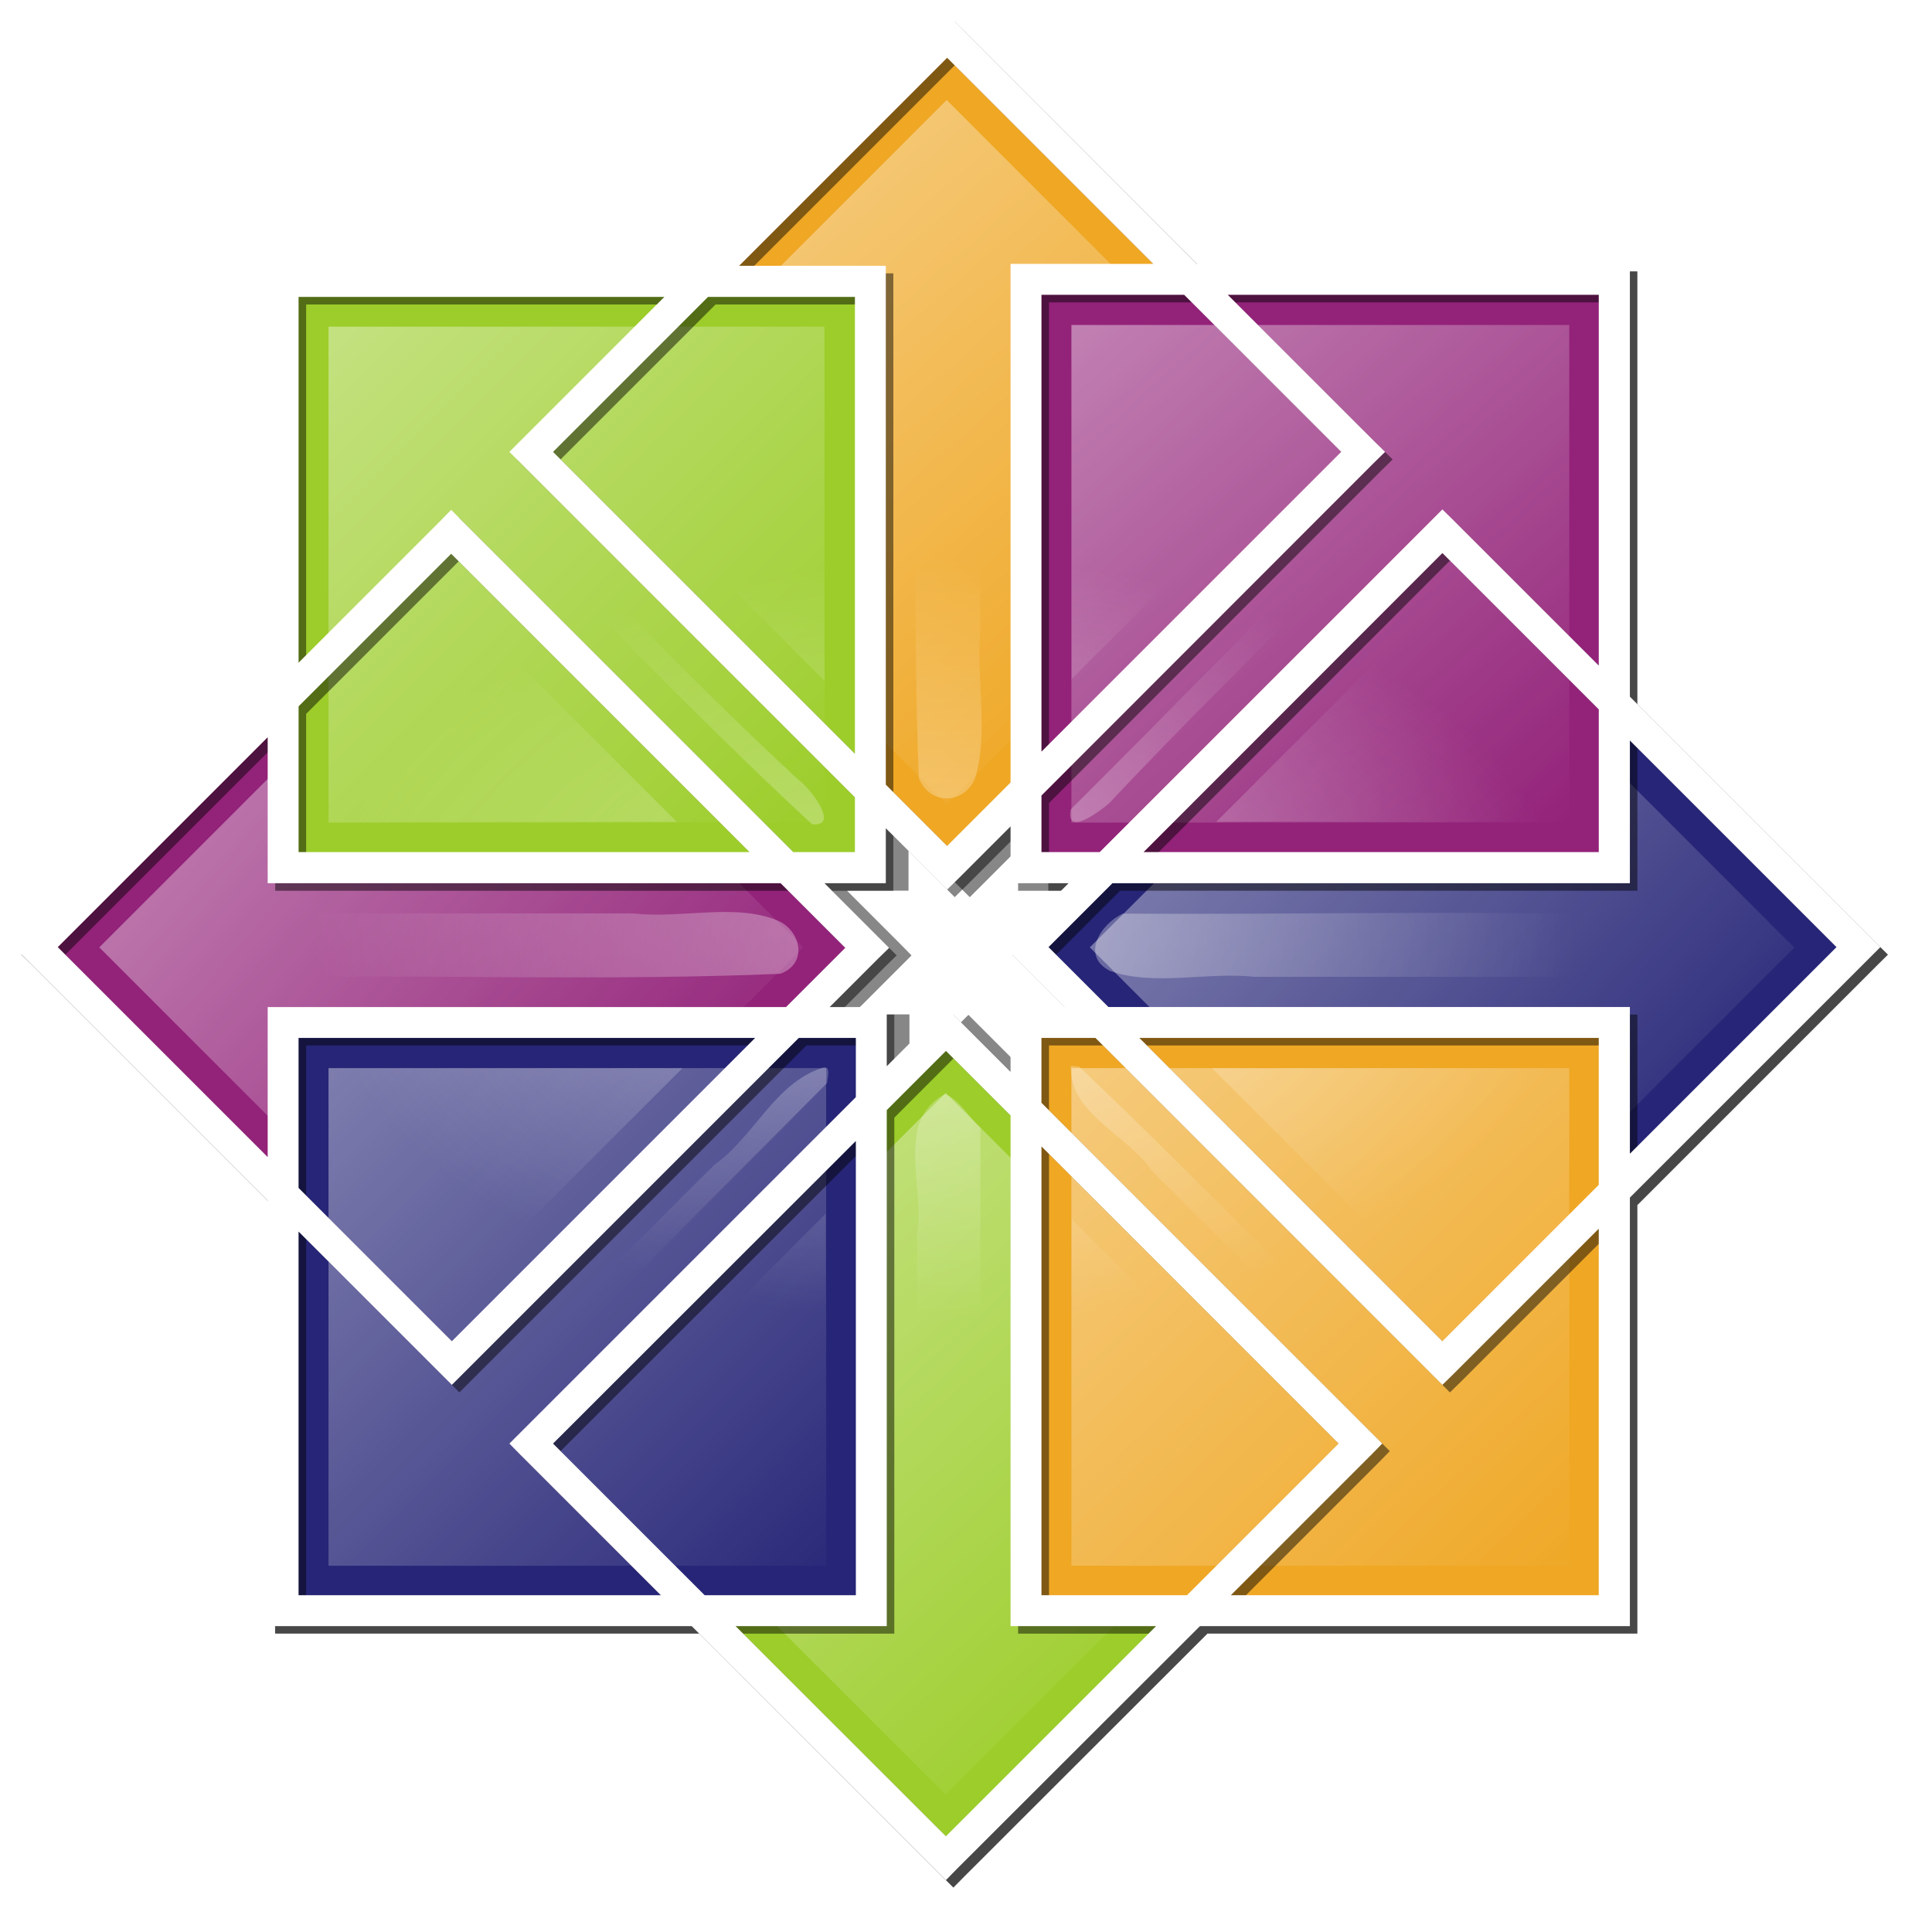 <svg xmlns="http://www.w3.org/2000/svg" xmlns:xlink="http://www.w3.org/1999/xlink" width="256" height="256" version="1"><defs><linearGradient id="a"><stop offset="0" stop-color="#fff" stop-opacity=".427"/><stop offset="1" stop-color="#fff" stop-opacity="0"/></linearGradient><filter id="b"><feGaussianBlur stdDeviation="2.513"/></filter><radialGradient xlink:href="#a" id="k" gradientUnits="userSpaceOnUse" gradientTransform="matrix(.709 .005 -.003 .429 36.783 70.56)" cx="125.126" cy="124.684" fx="125.126" fy="124.684" r="117.844"/><linearGradient xlink:href="#a" id="d" gradientUnits="userSpaceOnUse" x1="19.915" y1="97.233" x2="91.321" y2="159.133"/><linearGradient xlink:href="#a" id="g" gradientUnits="userSpaceOnUse" x1="39.531" y1="39.281" x2="109.713" y2="109.301"/><linearGradient xlink:href="#a" id="c" gradientUnits="userSpaceOnUse" x1="91.293" y1="21.437" x2="154.298" y2="93.064"/><linearGradient xlink:href="#a" id="j" gradientUnits="userSpaceOnUse" x1="141.948" y1="42.871" x2="204.421" y2="113"/><linearGradient xlink:href="#a" id="f" gradientUnits="userSpaceOnUse" x1="157.808" y1="93.265" x2="230.119" y2="157.818"/><linearGradient xlink:href="#a" id="i" gradientUnits="userSpaceOnUse" x1="137.969" y1="137.531" x2="209.727" y2="211.469"/><linearGradient xlink:href="#a" id="e" gradientUnits="userSpaceOnUse" x1="88.663" y1="156.823" x2="154.896" y2="228.45"/><linearGradient xlink:href="#a" id="h" gradientUnits="userSpaceOnUse" x1="39.531" y1="137.531" x2="113.469" y2="211.469"/><filter id="l"><feGaussianBlur stdDeviation="2.473"/></filter></defs><path d="M126.492 2.86l-1.446 1.445-31.892 31.892h-56.71v56.68l-32.14 32.17-1.476 1.445 1.477 1.445 32.138 32.14v56.372h56.22l32.2 32.2 1.444 1.444 1.446-1.445 32.23-32.2h56.957v-56.774l31.74-31.74 1.475-1.444-1.476-1.445-31.74-31.74V35.953h-57.356L127.937 4.304l-1.445-1.446zM138.904 110.5V118.02H144.616l-7.043 7.043-1.446 1.445 1.446 1.445 6.458 6.46H136.898v8.64l-7.136-7.134-1.444-1.447-1.446 1.446-6.366 6.365V134.412h-7.535l6.365-6.366 1.446-1.446-1.445-1.476-7.104-7.104h8.15V110.762l6.675 6.673 1.445 1.446 1.446-1.445 6.95-6.95z" fill-opacity=".471" filter="url(#b)"/><g><path fill="#efa724" d="M125.463 115.008L70.345 59.893l55.11-55.108L180.574 59.9z"/><path fill="#932279" d="M59.828 180.645L4.71 125.53l55.11-55.108 55.118 55.115z"/><path d="M78.78 59.906l46.657 46.657 46.657-46.657-46.656-46.656L78.78 59.906z" fill="url(#c)"/><path d="M13.156 125.53l46.657 46.657 46.656-46.656c-15.553-15.55-31.105-31.103-46.657-46.655L13.156 125.53z" fill="url(#d)"/><path fill="#9ccd2a" d="M37.527 37.28h77.738v77.727H37.527z"/><path fill="#9ccd2a" d="M125.32 246.28l-54.975-54.97 54.967-54.963 54.974 54.97z"/><path d="M78.813 191.313l46.5 46.5 46.5-46.5-46.5-46.5-46.5 46.5z" fill="url(#e)"/><path fill="#262577" d="M37.527 135.53h77.943v77.933H37.527z"/><path fill="#262577" d="M191.1 180.645l-55.118-55.115 55.11-55.108 55.118 55.115z"/><path d="M144.406 125.53l46.688 46.69 46.656-46.657-46.656-46.688-46.688 46.656z" fill="url(#f)"/><path fill="#932279" d="M135.98 37.074h77.944v77.933H135.98z"/><path fill="#efa724" d="M135.98 135.53h77.944v77.932H135.98z"/><path d="M43.53 109h65.72V43.28H43.53V109z" fill="url(#g)"/><path d="M43.53 207.47h65.94v-65.94H43.53v65.94z" fill="url(#h)"/><path d="M141.97 207.47h65.968v-65.94h-65.97v65.94z" fill="url(#i)"/><path d="M141.97 109h65.968V43.062h-65.97V109z" fill="url(#j)"/></g><path d="M107.47 31.313c4.365.157 11.855-1.812 13.905 2.906.256 22.93-.508 46.16.375 68.905 1.437 3.527 5.78 3.548 7.406.156 1.92-6.125.13-13.476.75-20.03V31.094c4.46-.494 8.938.018 13.406 0L125.5 13.28l-18.03 18.032zm36.093 11.406c-3.852.062-.397 6.128-1.563 8.343V89.97l30.03-30.032c-5.898-5.416-10.887-12.484-17.593-16.657-3.64.46-7.24-.71-10.875-.56zm41.093 12.655c4.72 1.93 3.04 7.868-.656 9.844-14.28 13.624-28.094 28.107-42.125 42.03-.704 3.712 3.93.198 5.094-.813 14.28-15.187 29.496-29.664 44.155-44.562 5.584 5.55 11.153 11.118 16.72 16.688v-35.5h-35.532l12.343 12.312zm-85.562-12.22c-7.376.1-10.512 8.752-16 12.534-8.36 4.458 1.675 8.918 5.005 13.377l21.18 21.183c-.167-15.488.337-31.648-.25-46.72-3.316.07-6.622-.5-9.936-.374zm-55.53 35.032c5.423-5.42 10.837-10.85 16.217-16.312 15.95 15.713 31.51 32.26 47.814 47.344 3.9.385-.494-5.058-1.844-5.94C90.7 89.37 76.58 74.196 61.812 59.876c5.574-5.468 11.066-11.018 16.594-16.53H43.562v34.843zm117.592 30.72c15.436-.127 31.377.25 46.5-.188-.003-6.196 2.403-13.988-4.445-17.752-4.263-3.207-8.53-10.546-12.792-11.354l-29.262 29.292zM43.72 95.062c.83 4.515-1.758 9.702.31 13.843h45.657C79.72 98.936 69.75 88.97 59.782 79L43.72 95.063zM13.28 125.5l18.19 18.188c1.396-4.687-3.498-15.664 4-14.25 22.603-.276 45.534.547 67.936-.407 3.54-1.33 2.81-5.37-.03-6.905-5.624-2.576-13.108-.348-19.44-1.094H31.596c-.522-4.595.078-9.21-.032-13.81l-18.28 18.28zm206.69-10.75c1.626 5.252-4.57 7.62-8.75 6.375-20.735-.402-41.662.073-62.44-.063-3.02 1.407-5.588 5.646-1.686 7.594 5.817 2.057 12.906.093 19.156.78h53.594c.523 4.63-.08 9.274.03 13.908 5.95-5.948 11.897-11.896 17.845-17.844-5.918-5.917-11.835-11.833-17.75-17.75v7zm-78.064 26.938c.066 6.002 7.552 8.756 10.7 13.42 12.06 12.057 24.117 24.115 36.175 36.173-5.342 5.377-10.7 10.738-16.06 16.095h35.124v-34.938c-5.565 5.57-11.135 11.137-16.72 16.688-16.092-15.86-31.864-32.326-48.155-47.813-.378.1-1.345-.443-1.064.375zm-32.97-.188c-6.334 2.07-9.012 9.14-14.308 12.872-11.016 10.872-21.935 22.12-32.878 32.91-5.768 1.78-7.797-5.962-12.156-8.157-2.18-2.052-3.977-4.442-6.032-6.625v34.875H77.94c-5.363-5.357-10.72-10.718-16.063-16.094 15.89-15.932 31.9-31.816 47.72-47.78.01-.624.61-2.426-.657-2zm-65.374 14.28c5.438 5.44 10.876 10.876 16.313 16.314l30.563-30.563H43.562v14.25zm147.5 16.25c5.307-5.88 12.533-10.798 16.563-17.56-.836-4.12 1.795-9.17-.063-12.814-15.62-.297-31.318-.037-46.968-.125 10.156 10.168 20.312 20.335 30.47 30.5zM125.156 145c-6.642 3.562-2.532 12.53-3.656 18.594v55.875c-3.567 1.06-18.562-2.604-11.575 2.825l15.42 15.393 18.31-18.313c-4.416-.097-11.53 1.716-13.75-2.813v-67.156c-1.51-1.274-2.878-3.953-4.75-4.406zM79 191.188c5.6 5.23 10.433 12.06 16.906 16 4.414-.784 9.46 1.735 13.5-.188v-46.188L79 191.188zm63 16c6.32-.09 14.44 2.5 18.313-4.446 2.45-4.29 12.284-8.586 10.023-12.875L142 161.53v45.657z" fill="url(#k)"/><g><path d="M126.5 2.875l-1.437 1.438-31.907 31.906H36.47v56.686L4.312 125.062l-1.47 1.438 1.47 1.438 32.156 32.156v56.375h56.186l32.22 32.186 1.468 1.47 1.438-1.47L160 216.47h56.969v-56.784l31.75-31.75 1.436-1.436-1.437-1.438-31.75-31.75V35.97h-57.376L127.97 4.312l-1.47-1.438zm0 5.78l27.313 27.314h-18.908v68.717l-8.406 8.407-8.125-8.125V36.22H98.938L126.5 8.655zM139 40.063h18.906l20.813 20.813-39.72 39.72V40.062zm24.688 0h49.156V89.19l-19.25-19.25-1.47-1.438-1.436 1.438-43.97 43.968H139v-7.5l44.063-44.094 1.47-1.437-1.47-1.438-19.375-19.374zm-123.125.282H89.03L69.94 59.437 68.5 60.876l1.438 1.438 44.343 44.343v7.25h-8.155L62.25 70.03l-1.468-1.468-1.438 1.47-18.78 18.78V40.344zm54.25 0h19.468v60.53l-40-40 20.533-20.53zm97.312 33.937L212.845 95v18.906H152.53l39.595-39.625zm-131.344.095l39.533 39.53h-59.75v-19.31l20.218-20.22zM36.47 98.688v19.343h67.968l8.562 8.564-7.844 7.844H36.47v19.875L8.656 126.5 36.47 98.687zm180.5.437l27.374 27.375-27.375 27.375v-19.438h-69.094l-7.938-7.938 8.47-8.47h68.56V99.126zM134.905 110.5V118.03H142.594l-7.03 7.032-1.44 1.438 1.44 1.438 6.5 6.5h-7.159v8.593l-7.125-7.124-1.436-1.437-1.47 1.436-6.374 6.375v-7.842H110.938l6.406-6.407 1.47-1.436-1.47-1.47-7.094-7.093h8.125V110.75l6.688 6.688 1.437 1.437 1.47-1.438 6.936-6.937zm-94.343 28.03h60.5l-40.188 40.19-20.312-20.314V138.53zm66.28 0h7.563v7.845l-44.468 44.47-1.438 1.436 1.438 1.47 18.625 18.625h-48v-48.188l18.875 18.875 1.437 1.438 1.438-1.438 44.53-44.53zm32.157 0h7.156l44.532 44.532 1.437 1.438 1.47-1.438 19.25-19.25v48.563h-48.75l18.624-18.625 1.436-1.47-1.437-1.436-43.72-43.72v-8.593zm12.97 0h60.874V158l-20.72 20.72-40.155-40.19zm-25.626 1.72l8.563 8.563v67.656h19.28l-27.844 27.843L98.47 216.47h20.03v-68.376l7.844-7.844zm-11.938 11.938v60.187h-20.03L74.28 192.28l40.126-40.093zm24.594.718l39.375 39.375-20.094 20.095H139v-59.47z" fill-opacity=".471" filter="url(#l)"/><path d="M125.5 1.875l-1.438 1.438-31.906 31.906H35.47v56.686L3.312 124.062l-1.47 1.438 1.47 1.438 32.156 32.156v56.375h56.186l32.22 32.186 1.468 1.47 1.437-1.47L159 215.47h56.969v-56.784l31.75-31.75 1.436-1.436-1.437-1.438-31.75-31.75V34.97h-57.376L126.97 3.312l-1.47-1.438zm0 5.78l27.313 27.314h-18.908v68.717l-8.406 8.407-8.125-8.125V35.22H97.938L125.5 7.655zM138 39.063h18.906l20.813 20.813L138 99.595V39.062zm24.688 0h49.156V88.19l-19.25-19.25-1.47-1.438-1.436 1.438-43.97 43.968H138v-7.5l44.063-44.094 1.468-1.437-1.468-1.438-19.375-19.374zm-123.125.282H88.03L68.938 58.437 67.5 59.876l1.438 1.438 44.343 44.343v7.25h-8.155L61.25 69.03l-1.47-1.468-1.436 1.47-18.782 18.78V39.344zm54.25 0h19.468v60.53l-40-40 20.532-20.53zm97.312 33.937L211.845 94v18.906H151.53l39.595-39.625zm-131.344.095l39.532 39.53h-59.75v-19.31l20.22-20.22zM35.47 97.688v19.343h67.968l8.562 8.564-7.844 7.844H35.47v19.875L7.655 125.5 35.47 97.687zm180.5.437l27.374 27.375-27.375 27.375v-19.438h-69.094l-7.94-7.938 8.47-8.47h68.563V98.126zM133.905 109.5V117.03H141.593l-7.03 7.032-1.44 1.438 1.44 1.438 6.5 6.5h-7.159v8.593l-7.125-7.124-1.436-1.437-1.47 1.436-6.374 6.375v-7.842H109.937l6.407-6.407 1.47-1.436-1.47-1.47-7.094-7.093h8.125V109.75l6.688 6.688 1.437 1.437 1.47-1.438 6.936-6.937zm-94.344 28.03h60.5l-40.187 40.19-20.313-20.314V137.53zm66.282 0h7.562v7.845l-44.47 44.47-1.436 1.436 1.438 1.47 18.624 18.625h-48v-48.188l18.876 18.875 1.437 1.438 1.438-1.438 44.53-44.53zm32.156 0h7.156l44.53 44.532 1.44 1.438 1.468-1.438 19.25-19.25v48.563h-48.75l18.625-18.625 1.436-1.47-1.437-1.436-43.72-43.72v-8.593zm12.97 0h60.874V157l-20.72 20.72-40.155-40.19zm-25.626 1.72l8.562 8.563v67.656h19.281l-27.844 27.843L97.47 215.47h20.03v-68.376l7.844-7.844zm-11.938 11.938v60.187h-20.03L73.28 191.28l40.126-40.093zm24.594.718l39.375 39.375-20.094 20.095H138v-59.47z" fill="#fff"/></g></svg>
